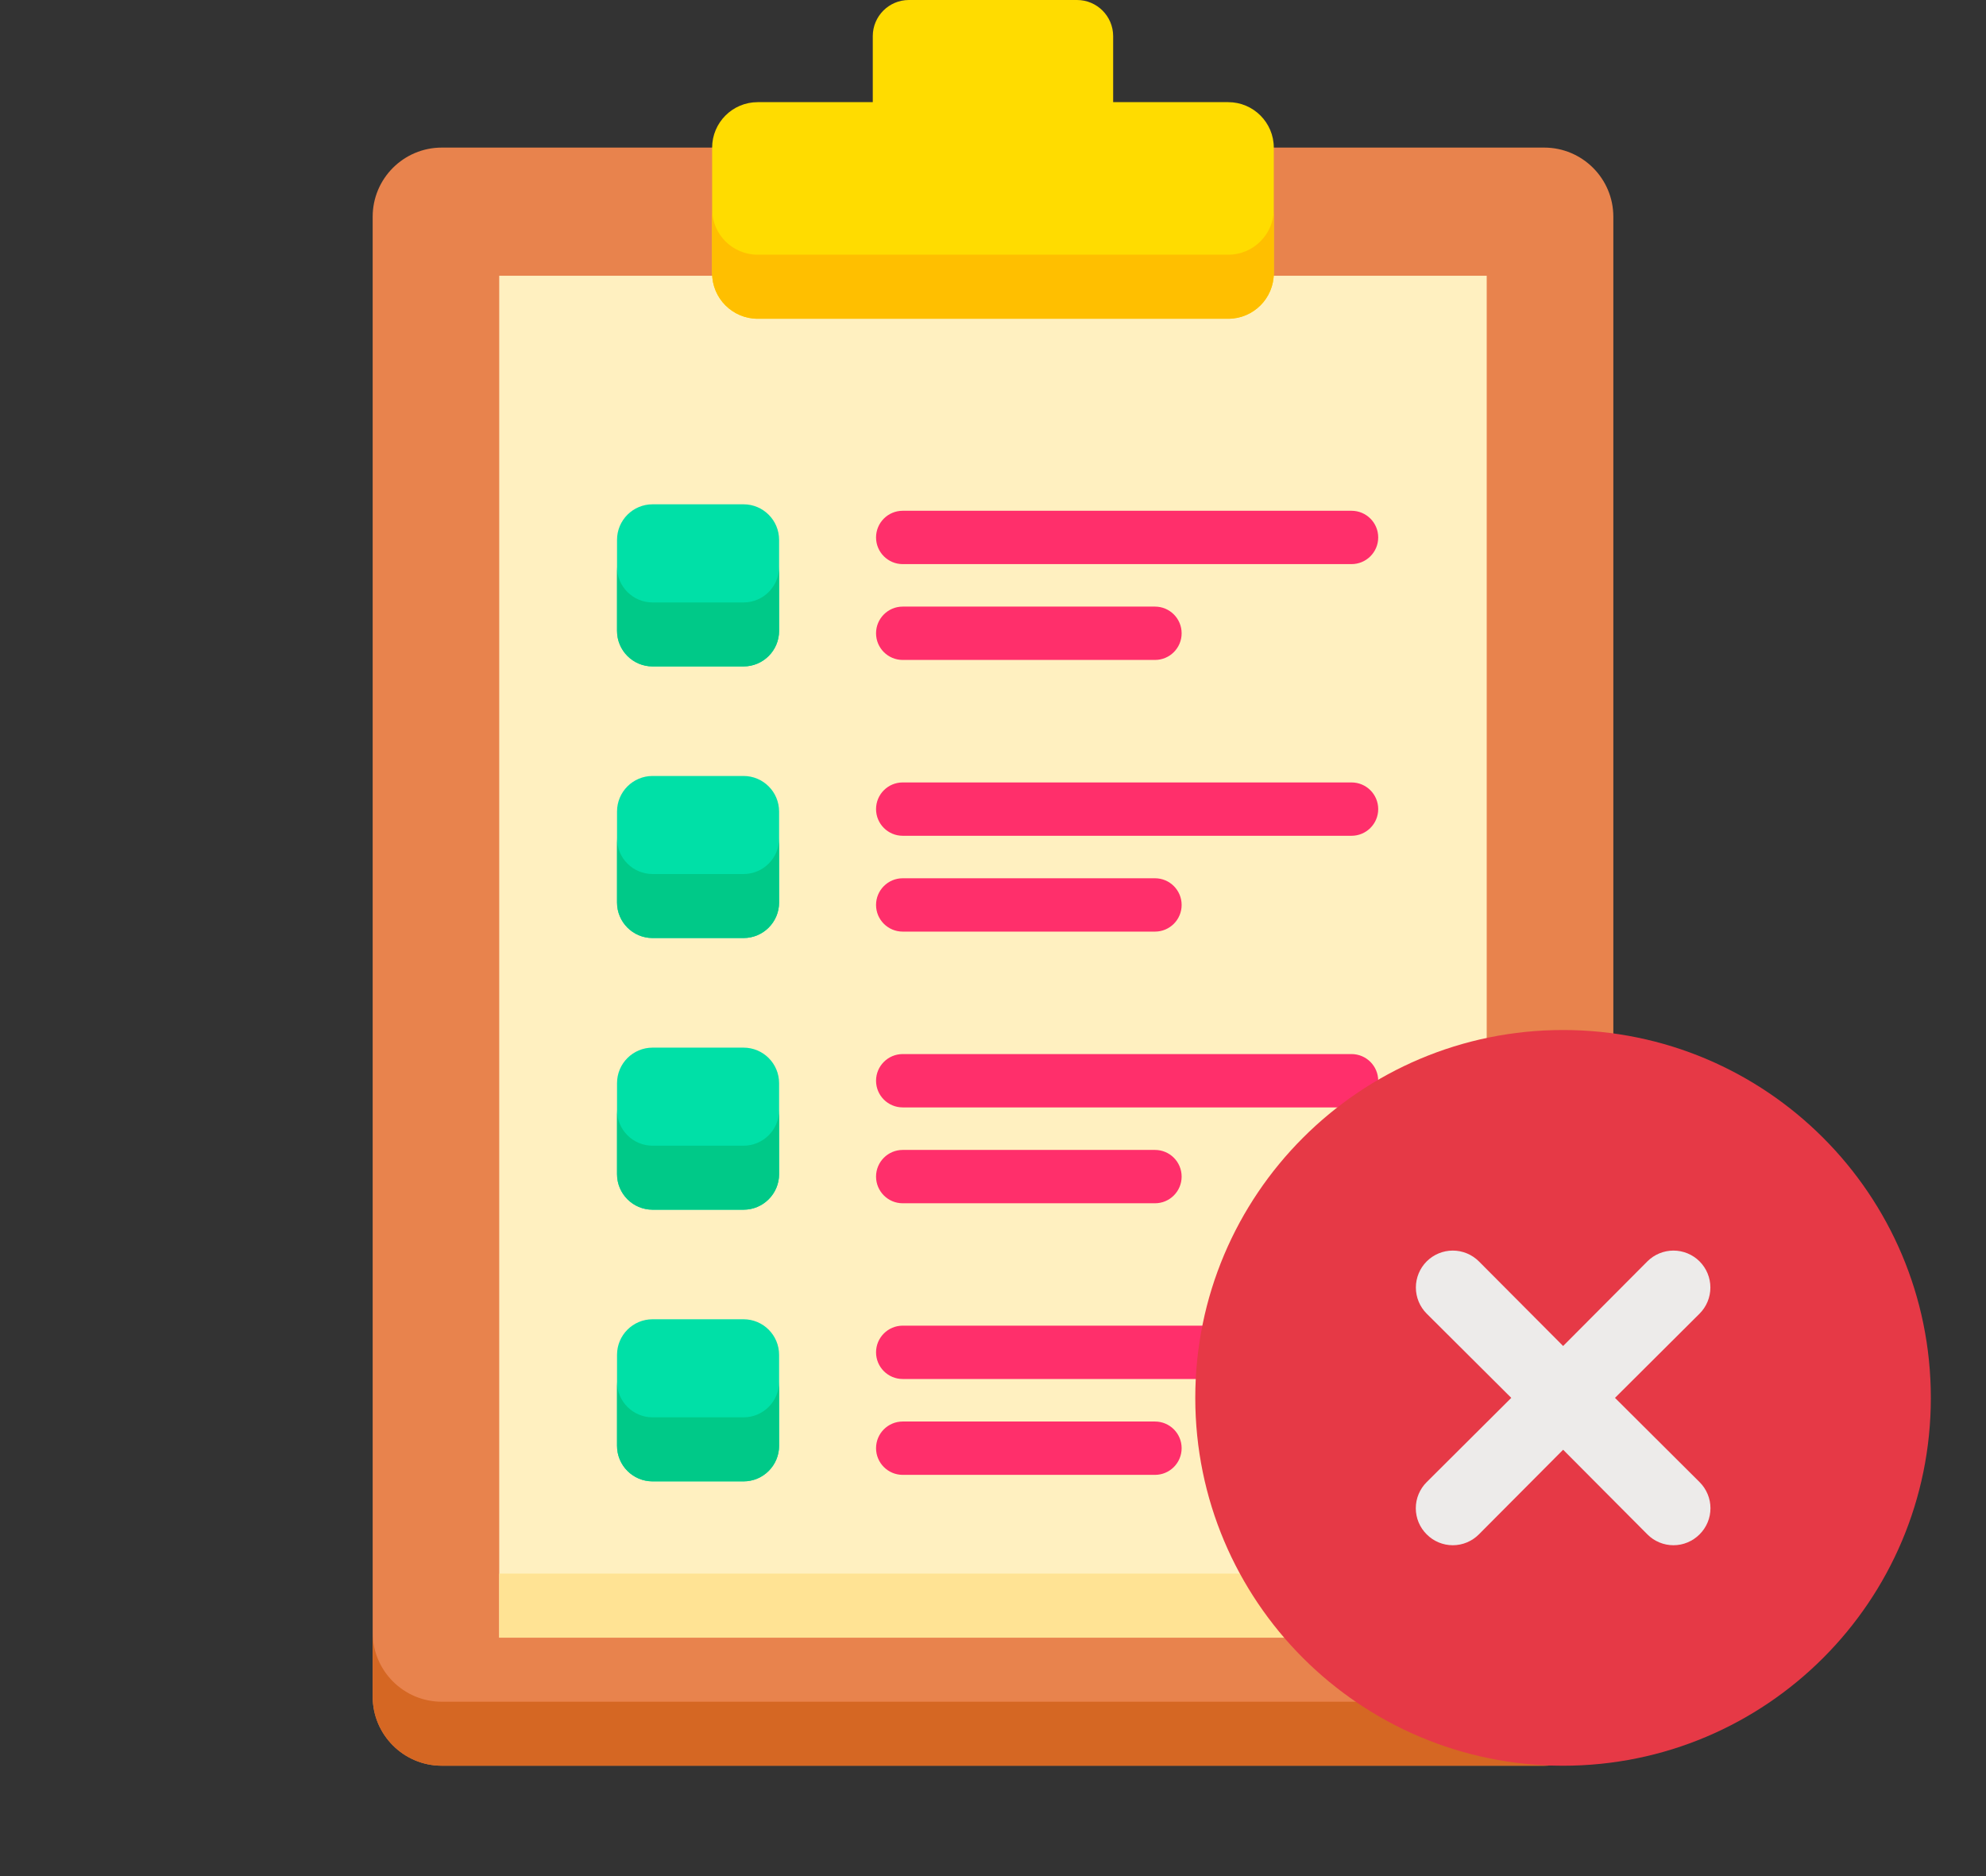 <svg width="54" height="51" viewBox="0 0 54 51" fill="none" xmlns="http://www.w3.org/2000/svg">
<rect x="0" y="0" width="54" height="51" fill="#333333" stroke="none"/>
<path d="M41.986 4.012C43.025 4.012 43.867 4.854 43.867 5.892V46.118C43.867 47.157 43.025 47.999 41.986 47.999H12.013C10.975 47.999 10.133 47.157 10.133 46.118V5.892C10.133 4.854 10.975 4.012 12.013 4.012H41.986Z" fill="#E8834D"/>
<path d="M41.986 46.26H12.013C10.975 46.26 10.133 45.418 10.133 44.379V46.119C10.133 47.158 10.975 48 12.013 48H41.986C43.025 48 43.867 47.158 43.867 46.119V44.379C43.867 45.418 43.025 46.26 41.986 46.26Z" fill="#D56723"/>
<path d="M13.574 7.496H40.424V44.519H13.574V7.496Z" fill="#FFF0C0"/>
<path d="M13.574 42.777H40.424V44.518H13.574V42.777Z" fill="#FFE394"/>
<path d="M20.217 18.116H17.744C17.21 18.116 16.777 17.683 16.777 17.149V14.676C16.777 14.142 17.21 13.709 17.744 13.709H20.217C20.751 13.709 21.184 14.142 21.184 14.676V17.149C21.184 17.683 20.751 18.116 20.217 18.116Z" fill="#00E0A7"/>
<path d="M20.217 16.377H17.744C17.21 16.377 16.777 15.944 16.777 15.41V17.15C16.777 17.684 17.21 18.117 17.744 18.117H20.217C20.751 18.117 21.184 17.684 21.184 17.15V15.41C21.184 15.944 20.751 16.377 20.217 16.377Z" fill="#00C988"/>
<path d="M20.217 25.5H17.744C17.21 25.5 16.777 25.068 16.777 24.534V22.061C16.777 21.527 17.21 21.094 17.744 21.094H20.217C20.751 21.094 21.184 21.527 21.184 22.061V24.534C21.184 25.068 20.751 25.5 20.217 25.5Z" fill="#00E0A7"/>
<path d="M20.217 23.76H17.744C17.21 23.76 16.777 23.327 16.777 22.793V24.533C16.777 25.067 17.21 25.5 17.744 25.5H20.217C20.751 25.5 21.184 25.067 21.184 24.533V22.793C21.184 23.327 20.751 23.76 20.217 23.76Z" fill="#00C988"/>
<path d="M20.217 32.885H17.744C17.21 32.885 16.777 32.452 16.777 31.918V29.445C16.777 28.912 17.21 28.479 17.744 28.479H20.217C20.751 28.479 21.184 28.911 21.184 29.445V31.918C21.184 32.452 20.751 32.885 20.217 32.885Z" fill="#00E0A7"/>
<path d="M20.217 31.145H17.744C17.21 31.145 16.777 30.712 16.777 30.178V31.918C16.777 32.452 17.21 32.885 17.744 32.885H20.217C20.751 32.885 21.184 32.452 21.184 31.918V30.178C21.184 30.712 20.751 31.145 20.217 31.145Z" fill="#00C988"/>
<path d="M20.217 40.27H17.744C17.21 40.27 16.777 39.837 16.777 39.303V36.83C16.777 36.296 17.21 35.863 17.744 35.863H20.217C20.751 35.863 21.184 36.296 21.184 36.83V39.303C21.184 39.837 20.751 40.27 20.217 40.27Z" fill="#00E0A7"/>
<path d="M20.217 38.529H17.744C17.21 38.529 16.777 38.096 16.777 37.562V39.303C16.777 39.837 17.21 40.27 17.744 40.27H20.217C20.751 40.27 21.184 39.837 21.184 39.303V37.562C21.184 38.096 20.751 38.529 20.217 38.529Z" fill="#00C988"/>
<path d="M33.396 2.777H30.267V0.983C30.267 0.44 29.826 0 29.284 0H24.714C24.171 0 23.731 0.44 23.731 0.983V2.777H20.602C19.918 2.777 19.363 3.332 19.363 4.016V7.426C19.363 8.11 19.918 8.665 20.602 8.665H24.714H29.284H33.396C34.08 8.665 34.635 8.11 34.635 7.426V4.016C34.635 3.332 34.08 2.777 33.396 2.777Z" fill="#FFDC00"/>
<path d="M33.396 6.924H29.284H24.714H20.602C19.918 6.924 19.363 6.37 19.363 5.686V7.426C19.363 8.11 19.918 8.665 20.602 8.665H24.714H29.284H33.396C34.08 8.665 34.635 8.11 34.635 7.426V5.686C34.635 6.37 34.08 6.924 33.396 6.924Z" fill="#FFBF00"/>
<path d="M24.545 15.335H36.748C37.149 15.335 37.474 15.01 37.474 14.61C37.474 14.209 37.149 13.885 36.748 13.885H24.545C24.145 13.885 23.82 14.209 23.82 14.61C23.82 15.01 24.145 15.335 24.545 15.335Z" fill="#FF2F6B"/>
<path d="M24.545 17.94H31.404C31.805 17.94 32.129 17.616 32.129 17.215C32.129 16.815 31.805 16.49 31.404 16.49H24.545C24.145 16.49 23.82 16.815 23.82 17.215C23.82 17.616 24.145 17.94 24.545 17.94Z" fill="#FF2F6B"/>
<path d="M24.545 22.72H36.748C37.149 22.72 37.474 22.395 37.474 21.995C37.474 21.594 37.149 21.27 36.748 21.27H24.545C24.145 21.27 23.82 21.594 23.82 21.995C23.82 22.395 24.145 22.72 24.545 22.72Z" fill="#FF2F6B"/>
<path d="M24.545 25.325H31.404C31.805 25.325 32.129 25.001 32.129 24.6C32.129 24.2 31.805 23.875 31.404 23.875H24.545C24.145 23.875 23.82 24.2 23.82 24.6C23.82 25.001 24.145 25.325 24.545 25.325Z" fill="#FF2F6B"/>
<path d="M24.545 30.104H36.748C37.149 30.104 37.474 29.78 37.474 29.379C37.474 28.979 37.149 28.654 36.748 28.654H24.545C24.145 28.654 23.82 28.979 23.82 29.379C23.82 29.78 24.145 30.104 24.545 30.104Z" fill="#FF2F6B"/>
<path d="M24.545 32.71H31.404C31.805 32.71 32.129 32.385 32.129 31.985C32.129 31.584 31.805 31.26 31.404 31.26H24.545C24.145 31.26 23.82 31.584 23.82 31.985C23.82 32.385 24.145 32.71 24.545 32.71Z" fill="#FF2F6B"/>
<path d="M24.545 37.487H36.748C37.149 37.487 37.474 37.163 37.474 36.762C37.474 36.362 37.149 36.037 36.748 36.037H24.545C24.145 36.037 23.82 36.362 23.82 36.762C23.82 37.163 24.145 37.487 24.545 37.487Z" fill="#FF2F6B"/>
<path d="M24.545 40.093H31.404C31.805 40.093 32.129 39.768 32.129 39.368C32.129 38.967 31.805 38.643 31.404 38.643H24.545C24.145 38.643 23.82 38.967 23.82 39.368C23.82 39.768 24.145 40.093 24.545 40.093Z" fill="#FF2F6B"/>
<path d="M42.5 48C48.023 48 52.5 43.523 52.5 38C52.5 32.477 48.023 28 42.5 28C36.977 28 32.5 32.477 32.5 38C32.5 43.523 36.977 48 42.5 48Z" fill="#E63946"/>
<path d="M43.912 38L46.212 35.71C46.4 35.522 46.506 35.267 46.506 35C46.506 34.734 46.4 34.478 46.212 34.29C46.024 34.102 45.768 33.996 45.502 33.996C45.236 33.996 44.98 34.102 44.792 34.29L42.502 36.59L40.212 34.29C40.024 34.102 39.768 33.996 39.502 33.996C39.236 33.996 38.98 34.102 38.792 34.29C38.604 34.478 38.498 34.734 38.498 35C38.498 35.267 38.604 35.522 38.792 35.71L41.092 38L38.792 40.29C38.698 40.383 38.624 40.494 38.573 40.616C38.522 40.737 38.496 40.868 38.496 41C38.496 41.132 38.522 41.263 38.573 41.385C38.624 41.507 38.698 41.617 38.792 41.71C38.885 41.804 38.995 41.878 39.117 41.929C39.239 41.98 39.37 42.006 39.502 42.006C39.634 42.006 39.765 41.98 39.886 41.929C40.008 41.878 40.119 41.804 40.212 41.71L42.502 39.41L44.792 41.71C44.885 41.804 44.995 41.878 45.117 41.929C45.239 41.98 45.37 42.006 45.502 42.006C45.634 42.006 45.765 41.98 45.886 41.929C46.008 41.878 46.119 41.804 46.212 41.71C46.306 41.617 46.38 41.507 46.431 41.385C46.482 41.263 46.508 41.132 46.508 41C46.508 40.868 46.482 40.737 46.431 40.616C46.38 40.494 46.306 40.383 46.212 40.29L43.912 38Z" fill="#EDEBEA"/>
</svg>
